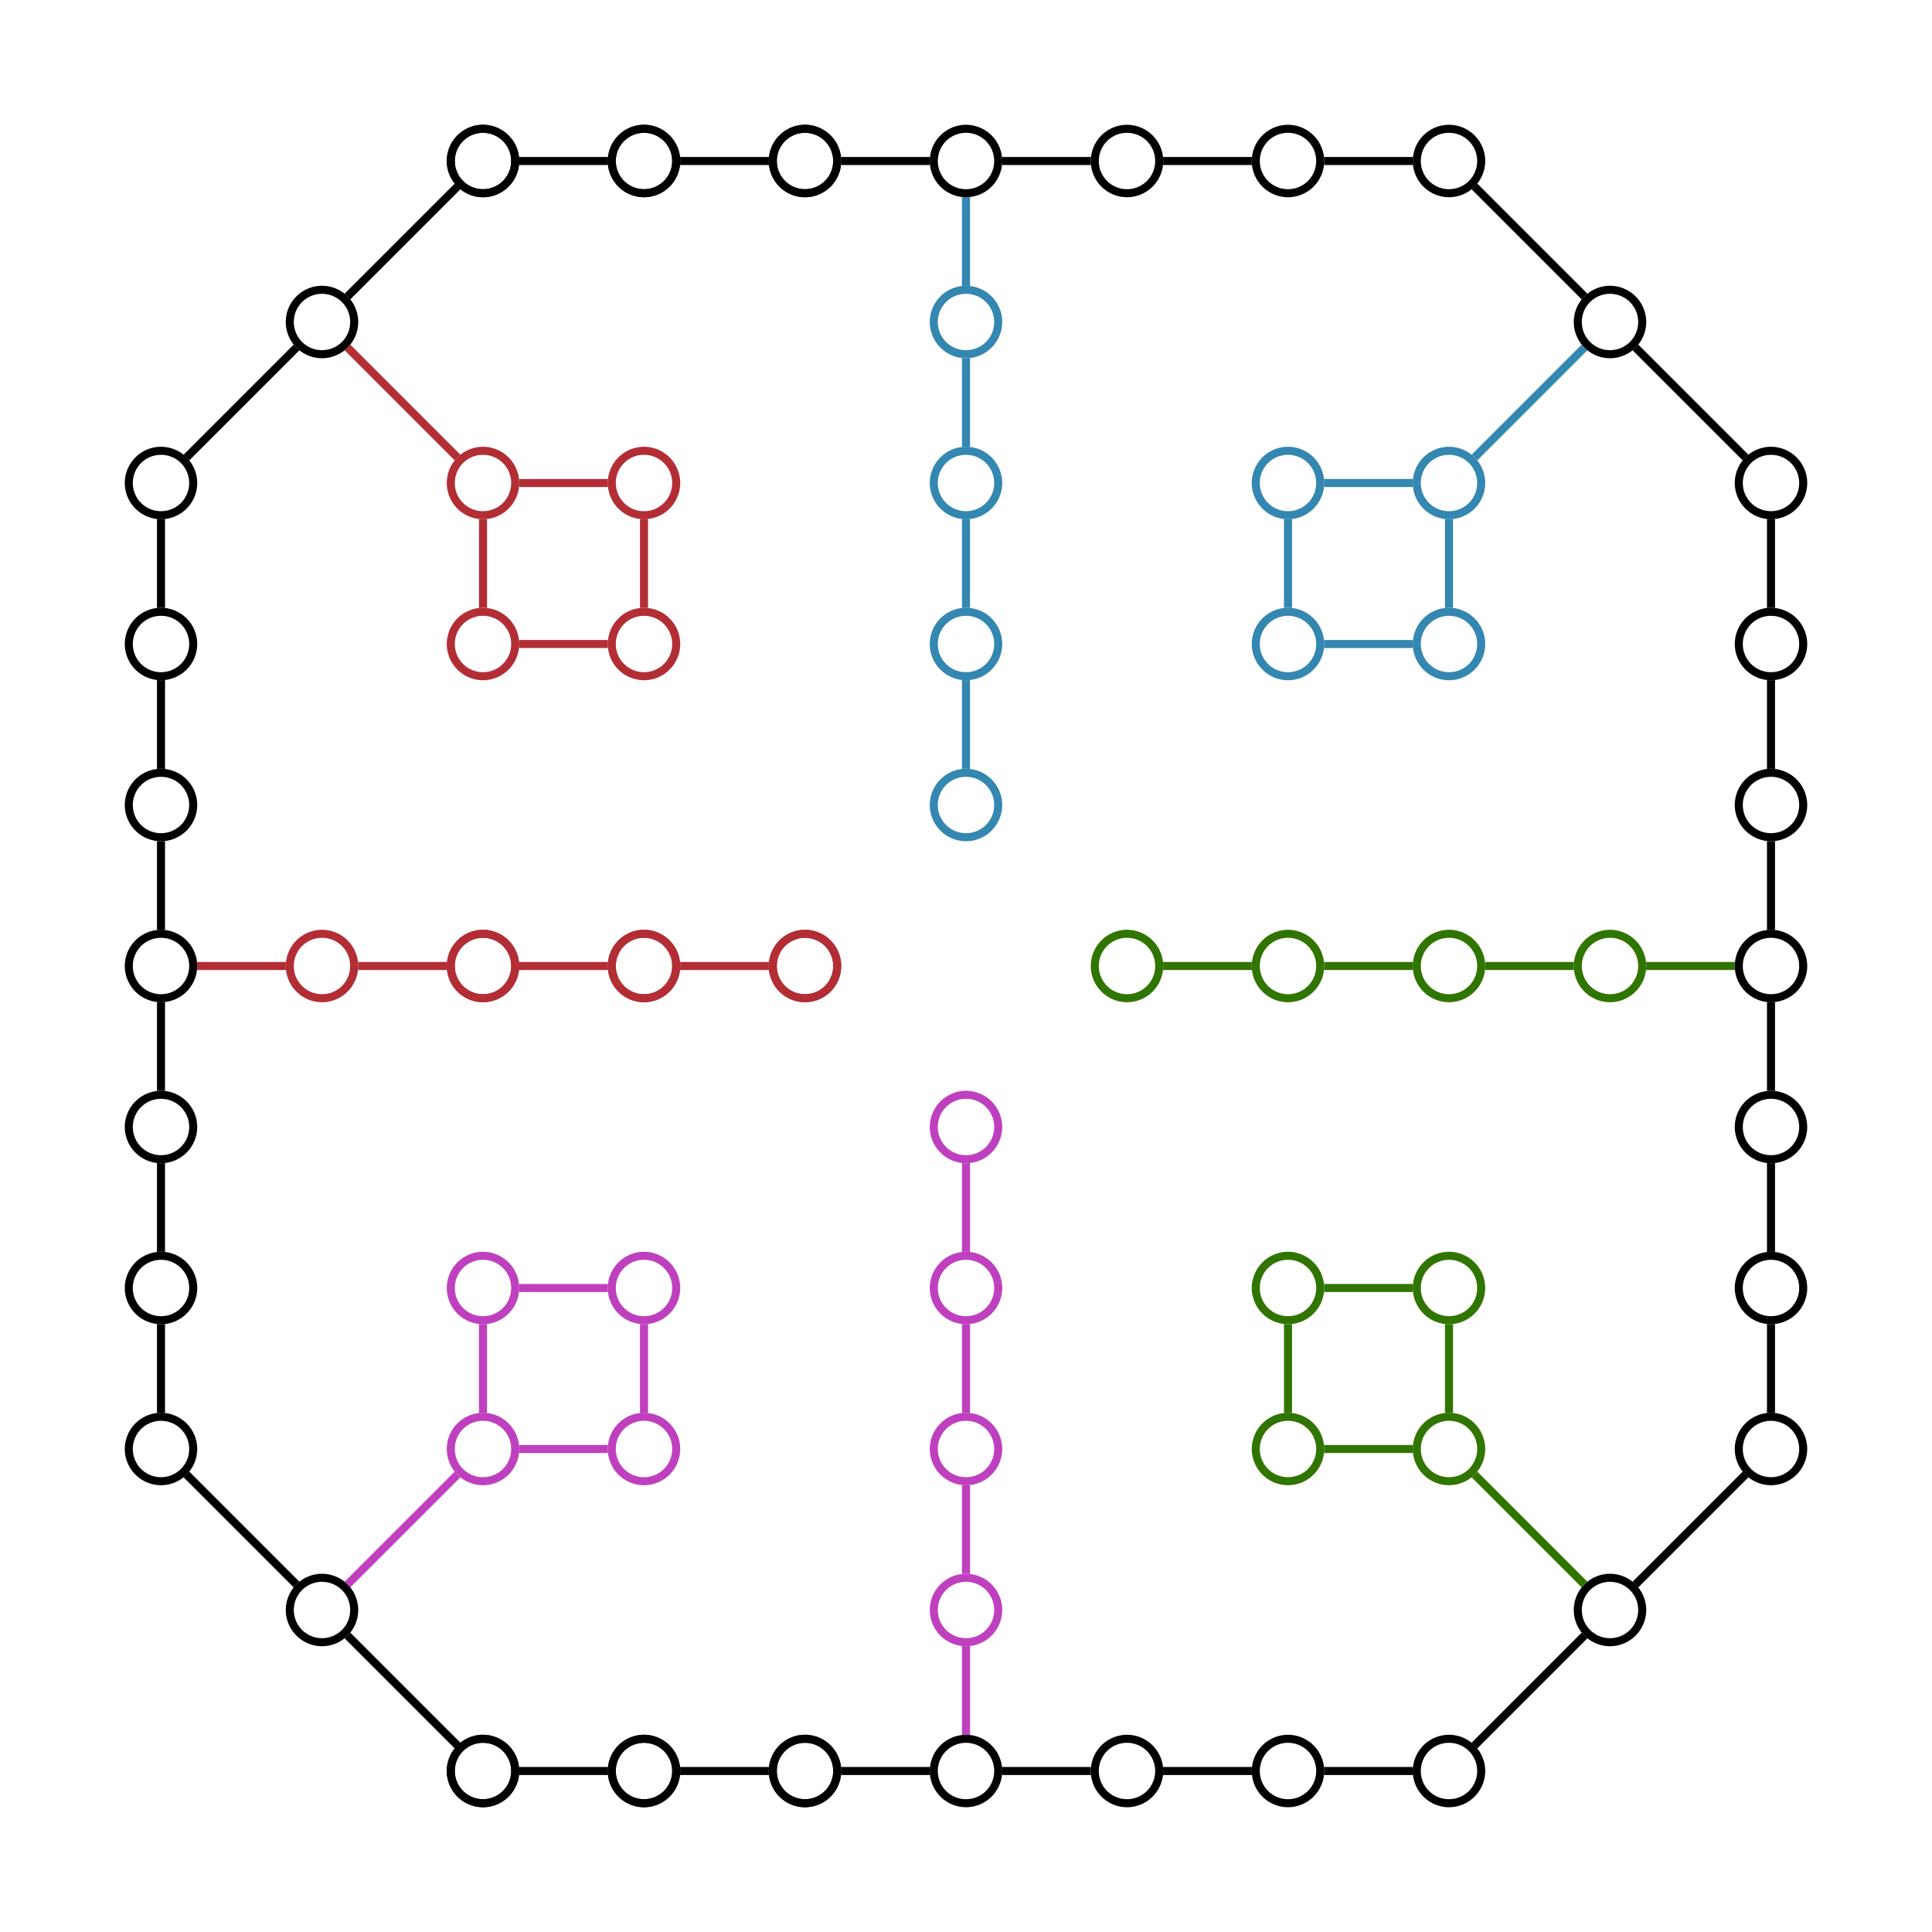 <svg xmlns="http://www.w3.org/2000/svg" width="12in" height="12in" viewBox="0 0 304.8 304.8"><defs><pattern id="a" height="5.181" width="30.066" patternUnits="userSpaceOnUse"><path d="M7.597.061C5.079-.187 2.656.302-.01 1.788v1.273c2.783-1.63 5.183-2.009 7.482-1.781 2.298.228 4.497 1.081 6.781 1.938 4.567 1.713 9.551 3.458 15.813-.157l-.004-1.273c-6.44 3.709-10.816 1.982-15.371.273-2.278-.854-4.576-1.75-7.094-2z"/></pattern></defs><path style="line-height:normal;font-variant-ligatures:normal;font-variant-position:normal;font-variant-caps:normal;font-variant-numeric:normal;font-variant-alternates:normal;font-feature-settings:normal;text-indent:0;text-align:start;text-decoration-line:none;text-decoration-style:solid;text-decoration-color:#000;text-transform:none;text-orientation:mixed;white-space:normal;shape-padding:0;isolation:auto;mix-blend-mode:normal;solid-color:#000;solid-opacity:1" d="M81.879 24.765a5.718 5.718 0 010 1.27h14.045a5.731 5.731 0 01-.038-.634c0-.216.016-.427.039-.636zM107.279 24.765a5.743 5.743 0 010 1.27h14.044a5.731 5.731 0 01-.039-.634c0-.215.016-.427.039-.636zM132.68 24.765a5.718 5.718 0 010 1.27h14.04a5.733 5.733 0 010-1.27zM158.078 24.765a5.718 5.718 0 010 1.27h14.043a5.733 5.733 0 010-1.27zM183.478 24.765a5.718 5.718 0 010 1.27h14.043a5.733 5.733 0 010-1.27zM208.879 24.765a5.718 5.718 0 010 1.27h14.043a5.733 5.733 0 010-1.27zM71.74 28.962L54.361 46.341c.331.265.632.566.898.897L72.638 29.86a5.763 5.763 0 01-.899-.899zM233.06 28.962a5.765 5.765 0 01-.898.899l17.377 17.377c.266-.332.567-.633.899-.898zM46.34 54.363L28.963 71.74c.33.265.631.565.896.896L47.238 55.26a5.766 5.766 0 01-.898-.897zM258.46 54.363a5.767 5.767 0 01-.898.898l17.377 17.376c.265-.331.566-.632.898-.898zM24.765 81.88v14.04a5.728 5.728 0 011.27 0V81.88a5.726 5.726 0 01-1.27 0zM278.764 81.88v14.04a5.728 5.728 0 011.272 0V81.88a5.727 5.727 0 01-1.272 0zM24.765 107.278v14.043a5.733 5.733 0 011.27 0v-14.043a5.721 5.721 0 01-1.27 0zM278.764 107.278v14.043a5.733 5.733 0 011.272 0v-14.043a5.722 5.722 0 01-1.272 0zM24.765 132.679v14.043a5.733 5.733 0 011.27 0v-14.043a5.721 5.721 0 01-1.27 0zM278.764 132.679v14.043a5.733 5.733 0 011.272 0v-14.043a5.722 5.722 0 01-1.272 0zM24.765 158.08v14.042a5.733 5.733 0 011.27 0V158.08a5.721 5.721 0 01-1.27 0zM278.764 158.08v14.042a5.733 5.733 0 011.272 0V158.08a5.722 5.722 0 01-1.272 0zM24.765 183.48v14.04a5.733 5.733 0 011.27 0v-14.04a5.721 5.721 0 01-1.27 0zM278.764 183.48v14.04a5.733 5.733 0 011.272 0v-14.04a5.722 5.722 0 01-1.272 0zM24.765 208.88v14.04a5.733 5.733 0 011.27 0v-14.04a5.721 5.721 0 01-1.27 0zM278.764 208.88v14.04a5.733 5.733 0 011.272 0v-14.04a5.722 5.722 0 01-1.272 0zM29.86 232.162a5.763 5.763 0 01-.898.897l17.378 17.378c.265-.331.567-.632.898-.897zM274.94 232.163l-17.378 17.377c.332.265.633.566.898.898l17.378-17.378a5.764 5.764 0 01-.898-.897zM55.26 257.562a5.763 5.763 0 01-.898.898L71.74 275.84c.266-.332.567-.633.899-.899zM249.54 257.563l-17.378 17.377c.331.266.633.567.898.899l17.379-17.379a5.766 5.766 0 01-.9-.897zM81.879 278.765a5.718 5.718 0 010 1.27h14.045a5.731 5.731 0 01-.038-.634c0-.216.016-.427.039-.636zM107.279 278.765a5.742 5.742 0 010 1.27h14.044a5.731 5.731 0 01-.039-.634c0-.216.016-.427.039-.636zM132.68 278.765a5.718 5.718 0 010 1.27h14.04a5.733 5.733 0 010-1.27zM158.078 278.765a5.718 5.718 0 010 1.27h14.043a5.733 5.733 0 010-1.27zM183.478 278.765a5.718 5.718 0 010 1.27h14.043a5.733 5.733 0 010-1.27zM208.879 278.765a5.718 5.718 0 010 1.27h14.043a5.733 5.733 0 010-1.27z" color="#000" font-weight="400" font-family="sans-serif" overflow="visible"/><path style="line-height:normal;font-variant-ligatures:normal;font-variant-position:normal;font-variant-caps:normal;font-variant-numeric:normal;font-variant-alternates:normal;font-feature-settings:normal;text-indent:0;text-align:start;text-decoration-line:none;text-decoration-style:solid;text-decoration-color:#000;text-transform:none;text-orientation:mixed;white-space:normal;shape-padding:0;isolation:auto;mix-blend-mode:normal;solid-color:#000;solid-opacity:1" d="M31.078 151.765a5.719 5.719 0 010 1.27H45.12a5.709 5.709 0 010-1.27zM56.48 151.765a5.718 5.718 0 010 1.27h14.043a5.731 5.731 0 01-.038-.634c0-.216.016-.427.039-.636zM81.878 151.765a5.742 5.742 0 010 1.27h14.046a5.707 5.707 0 01-.04-.634c0-.216.017-.427.04-.636zM107.278 151.765a5.743 5.743 0 010 1.27h14.046a5.707 5.707 0 01-.039-.634c0-.216.016-.427.04-.636z" color="#000" font-weight="400" font-family="sans-serif" overflow="visible" fill="#b32d35"/><path style="line-height:normal;font-variant-ligatures:normal;font-variant-position:normal;font-variant-caps:normal;font-variant-numeric:normal;font-variant-alternates:normal;font-feature-settings:normal;text-indent:0;text-align:start;text-decoration-line:none;text-decoration-style:solid;text-decoration-color:#000;text-transform:none;text-orientation:mixed;white-space:normal;shape-padding:0;isolation:auto;mix-blend-mode:normal;solid-color:#000;solid-opacity:1" d="M153.035 31.079a5.737 5.737 0 01-1.27 0v14.043a5.728 5.728 0 011.27 0zM151.765 56.48v14.04a5.73 5.73 0 011.27 0V56.48a5.726 5.726 0 01-1.27 0zM151.765 81.88v14.04a5.73 5.73 0 011.27 0V81.88a5.728 5.728 0 01-1.27 0zM151.765 107.278v14.043a5.742 5.742 0 011.27 0v-14.043a5.733 5.733 0 01-1.27 0z" color="#000" font-weight="400" font-family="sans-serif" overflow="visible" fill="#3387b0"/><path style="line-height:normal;font-variant-ligatures:normal;font-variant-position:normal;font-variant-caps:normal;font-variant-numeric:normal;font-variant-alternates:normal;font-feature-settings:normal;text-indent:0;text-align:start;text-decoration-line:none;text-decoration-style:solid;text-decoration-color:#000;text-transform:none;text-orientation:mixed;white-space:normal;shape-padding:0;isolation:auto;mix-blend-mode:normal;solid-color:#000;solid-opacity:1" d="M183.48 151.765a5.718 5.718 0 010 1.27h14.04a5.733 5.733 0 010-1.27zM208.878 151.765a5.718 5.718 0 010 1.27h14.043a5.733 5.733 0 010-1.27zM234.278 151.765a5.718 5.718 0 010 1.27h14.043a5.733 5.733 0 010-1.27zM259.679 151.765a5.718 5.718 0 010 1.27h14.042a5.733 5.733 0 01-.037-.634c0-.215.014-.427.037-.636z" color="#000" font-weight="400" font-family="sans-serif" overflow="visible" fill="#317501"/><path style="line-height:normal;font-variant-ligatures:normal;font-variant-position:normal;font-variant-caps:normal;font-variant-numeric:normal;font-variant-alternates:normal;font-feature-settings:normal;text-indent:0;text-align:start;text-decoration-line:none;text-decoration-style:solid;text-decoration-color:#000;text-transform:none;text-orientation:mixed;white-space:normal;shape-padding:0;isolation:auto;mix-blend-mode:normal;solid-color:#000;solid-opacity:1" d="M151.765 183.48v14.04a5.742 5.742 0 011.27 0v-14.04a5.733 5.733 0 01-1.27 0zM151.765 208.88v14.04a5.742 5.742 0 011.27 0v-14.04a5.733 5.733 0 01-1.27 0zM151.765 234.278v14.043a5.742 5.742 0 011.27 0v-14.043a5.733 5.733 0 01-1.27 0zM151.765 259.679v14.043a5.764 5.764 0 011.27 0v-14.043a5.733 5.733 0 01-1.27 0z" color="#000" font-weight="400" font-family="sans-serif" overflow="visible" fill="#bf40bf"/><path style="line-height:normal;font-variant-ligatures:normal;font-variant-position:normal;font-variant-caps:normal;font-variant-numeric:normal;font-variant-alternates:normal;font-feature-settings:normal;text-indent:0;text-align:start;text-decoration-line:none;text-decoration-style:solid;text-decoration-color:#000;text-transform:none;text-orientation:mixed;white-space:normal;shape-padding:0;isolation:auto;mix-blend-mode:normal;solid-color:#000;solid-opacity:1" d="M152.4 248.285a5.724 5.724 0 00-5.714 5.715 5.724 5.724 0 005.714 5.715 5.724 5.724 0 005.715-5.715 5.725 5.725 0 00-5.715-5.715zm0 1.27a4.436 4.436 0 014.446 4.445 4.436 4.436 0 01-4.446 4.445 4.435 4.435 0 01-4.445-4.445 4.436 4.436 0 014.445-4.445zM152.4 222.885a5.724 5.724 0 00-5.714 5.715 5.724 5.724 0 005.714 5.714 5.724 5.724 0 005.715-5.714 5.725 5.725 0 00-5.715-5.715zm0 1.27a4.436 4.436 0 014.446 4.445 4.436 4.436 0 01-4.446 4.445 4.435 4.435 0 01-4.445-4.445 4.436 4.436 0 014.445-4.446zM152.4 197.484a5.724 5.724 0 00-5.714 5.715 5.725 5.725 0 005.714 5.717 5.726 5.726 0 005.715-5.717 5.725 5.725 0 00-5.715-5.715zm0 1.272a4.435 4.435 0 014.446 4.443 4.436 4.436 0 01-4.446 4.446 4.435 4.435 0 01-4.445-4.446 4.434 4.434 0 014.445-4.443zM152.4 172.086a5.723 5.723 0 00-5.714 5.713 5.725 5.725 0 005.714 5.717 5.726 5.726 0 005.715-5.717 5.723 5.723 0 00-5.715-5.713zm0 1.27a4.436 4.436 0 014.446 4.445 4.434 4.434 0 01-4.446 4.443 4.434 4.434 0 01-4.445-4.443 4.436 4.436 0 014.445-4.446z" color="#000" font-weight="400" font-family="sans-serif" overflow="visible" fill="#bf40bf"/><path style="line-height:normal;font-variant-ligatures:normal;font-variant-position:normal;font-variant-caps:normal;font-variant-numeric:normal;font-variant-alternates:normal;font-feature-settings:normal;text-indent:0;text-align:start;text-decoration-line:none;text-decoration-style:solid;text-decoration-color:#000;text-transform:none;text-orientation:mixed;white-space:normal;shape-padding:0;isolation:auto;mix-blend-mode:normal;solid-color:#000;solid-opacity:1" d="M152.4 121.285a5.724 5.724 0 00-5.714 5.715 5.724 5.724 0 005.714 5.715 5.724 5.724 0 005.715-5.715 5.725 5.725 0 00-5.715-5.715zm0 1.27a4.436 4.436 0 014.446 4.445 4.436 4.436 0 01-4.446 4.445 4.435 4.435 0 01-4.445-4.445 4.436 4.436 0 014.445-4.445zM152.4 95.885a5.724 5.724 0 00-5.714 5.715 5.724 5.724 0 005.714 5.714 5.724 5.724 0 005.715-5.714 5.725 5.725 0 00-5.715-5.715zm0 1.27a4.436 4.436 0 014.446 4.445 4.436 4.436 0 01-4.446 4.445 4.435 4.435 0 01-4.445-4.445 4.436 4.436 0 014.445-4.446zM152.4 70.484a5.724 5.724 0 00-5.714 5.715 5.725 5.725 0 005.714 5.717 5.726 5.726 0 005.715-5.717 5.725 5.725 0 00-5.715-5.715zm0 1.272a4.435 4.435 0 014.446 4.443 4.436 4.436 0 01-4.446 4.446 4.435 4.435 0 01-4.445-4.446 4.434 4.434 0 014.445-4.443zM152.4 45.086a5.723 5.723 0 00-5.714 5.713 5.725 5.725 0 005.714 5.717 5.726 5.726 0 005.715-5.717 5.723 5.723 0 00-5.715-5.713zm0 1.27a4.436 4.436 0 014.446 4.445 4.434 4.434 0 01-4.446 4.443 4.434 4.434 0 01-4.445-4.443 4.436 4.436 0 014.445-4.446z" color="#000" font-weight="400" font-family="sans-serif" overflow="visible" fill="#3387b0"/><path style="line-height:normal;font-variant-ligatures:normal;font-variant-position:normal;font-variant-caps:normal;font-variant-numeric:normal;font-variant-alternates:normal;font-feature-settings:normal;text-indent:0;text-align:start;text-decoration-line:none;text-decoration-style:solid;text-decoration-color:#000;text-transform:none;text-orientation:mixed;white-space:normal;shape-padding:0;isolation:auto;mix-blend-mode:normal;solid-color:#000;solid-opacity:1" d="M127 146.686a5.724 5.724 0 00-5.715 5.714 5.724 5.724 0 005.715 5.715 5.724 5.724 0 005.715-5.715 5.725 5.725 0 00-5.715-5.714zm0 1.27a4.436 4.436 0 014.445 4.444 4.436 4.436 0 01-4.445 4.446 4.435 4.435 0 01-4.445-4.446 4.436 4.436 0 014.445-4.445zM101.6 146.686a5.724 5.724 0 00-5.715 5.714 5.724 5.724 0 005.715 5.715 5.724 5.724 0 005.714-5.715 5.725 5.725 0 00-5.714-5.714zm0 1.27a4.436 4.436 0 014.445 4.444 4.436 4.436 0 01-4.445 4.446 4.435 4.435 0 01-4.446-4.446 4.436 4.436 0 014.446-4.445zM76.2 146.686a5.724 5.724 0 00-5.716 5.714 5.724 5.724 0 005.715 5.715 5.724 5.724 0 005.715-5.715 5.725 5.725 0 00-5.715-5.714zm0 1.27a4.436 4.436 0 014.445 4.444 4.436 4.436 0 01-4.446 4.446 4.435 4.435 0 01-4.445-4.446 4.436 4.436 0 014.445-4.445zM50.8 146.686a5.726 5.726 0 00-5.716 5.714 5.725 5.725 0 005.717 5.715 5.724 5.724 0 005.715-5.715 5.725 5.725 0 00-5.715-5.714zm0 1.27a4.435 4.435 0 014.444 4.444 4.434 4.434 0 01-4.443 4.446 4.435 4.435 0 01-4.446-4.446 4.436 4.436 0 014.446-4.445z" color="#000" font-weight="400" font-family="sans-serif" overflow="visible" fill="#b32d35"/><path style="line-height:normal;font-variant-ligatures:normal;font-variant-position:normal;font-variant-caps:normal;font-variant-numeric:normal;font-variant-alternates:normal;font-feature-settings:normal;text-indent:0;text-align:start;text-decoration-line:none;text-decoration-style:solid;text-decoration-color:#000;text-transform:none;text-orientation:mixed;white-space:normal;shape-padding:0;isolation:auto;mix-blend-mode:normal;solid-color:#000;solid-opacity:1" d="M254 146.686a5.724 5.724 0 00-5.715 5.714 5.724 5.724 0 005.715 5.715 5.724 5.724 0 005.715-5.715 5.725 5.725 0 00-5.715-5.714zm0 1.27a4.436 4.436 0 014.445 4.444 4.436 4.436 0 01-4.445 4.446 4.435 4.435 0 01-4.445-4.446 4.436 4.436 0 014.445-4.445zM228.6 146.686a5.724 5.724 0 00-5.715 5.714 5.724 5.724 0 005.715 5.715 5.724 5.724 0 005.714-5.715 5.725 5.725 0 00-5.714-5.714zm0 1.27a4.436 4.436 0 014.445 4.444 4.436 4.436 0 01-4.445 4.446 4.435 4.435 0 01-4.446-4.446 4.436 4.436 0 014.446-4.445zM203.2 146.686a5.724 5.724 0 00-5.716 5.714 5.724 5.724 0 005.715 5.715 5.724 5.724 0 005.715-5.715 5.725 5.725 0 00-5.715-5.714zm0 1.27a4.436 4.436 0 014.445 4.444 4.436 4.436 0 01-4.446 4.446 4.435 4.435 0 01-4.445-4.446 4.436 4.436 0 014.445-4.445zM177.8 146.686a5.726 5.726 0 00-5.716 5.714 5.725 5.725 0 005.717 5.715 5.724 5.724 0 005.715-5.715 5.725 5.725 0 00-5.715-5.714zm0 1.27a4.435 4.435 0 014.444 4.444 4.434 4.434 0 01-4.443 4.446 4.435 4.435 0 01-4.446-4.446 4.436 4.436 0 014.446-4.445z" color="#000" font-weight="400" font-family="sans-serif" overflow="visible" fill="#317501"/><path style="line-height:normal;font-variant-ligatures:normal;font-variant-position:normal;font-variant-caps:normal;font-variant-numeric:normal;font-variant-alternates:normal;font-feature-settings:normal;text-indent:0;text-align:start;text-decoration-line:none;text-decoration-style:solid;text-decoration-color:#000;text-transform:none;text-orientation:mixed;white-space:normal;shape-padding:0;isolation:auto;mix-blend-mode:normal;solid-color:#000;solid-opacity:1" d="M25.4 146.686a5.724 5.724 0 00-5.714 5.714 5.724 5.724 0 005.714 5.715 5.724 5.724 0 005.715-5.715 5.725 5.725 0 00-5.715-5.714zm0 1.27a4.436 4.436 0 014.446 4.444 4.436 4.436 0 01-4.446 4.446 4.435 4.435 0 01-4.445-4.446 4.436 4.436 0 014.445-4.445zM25.4 121.285A5.724 5.724 0 0019.686 127a5.724 5.724 0 005.714 5.715A5.724 5.724 0 0031.115 127a5.725 5.725 0 00-5.715-5.715zm0 1.27A4.436 4.436 0 0129.846 127a4.436 4.436 0 01-4.446 4.445A4.435 4.435 0 0120.955 127a4.436 4.436 0 014.445-4.445zM25.4 95.885a5.724 5.724 0 00-5.714 5.715 5.724 5.724 0 005.714 5.714 5.724 5.724 0 005.715-5.714 5.725 5.725 0 00-5.715-5.715zm0 1.27a4.436 4.436 0 014.446 4.445 4.436 4.436 0 01-4.446 4.445 4.435 4.435 0 01-4.445-4.445 4.436 4.436 0 014.445-4.446zM25.4 70.484a5.724 5.724 0 00-5.714 5.715 5.725 5.725 0 005.714 5.717 5.726 5.726 0 005.715-5.717 5.725 5.725 0 00-5.715-5.715zm0 1.272a4.435 4.435 0 014.446 4.443 4.436 4.436 0 01-4.446 4.446 4.435 4.435 0 01-4.445-4.446 4.434 4.434 0 014.445-4.443zM25.4 222.885a5.724 5.724 0 00-5.714 5.715 5.724 5.724 0 005.714 5.714 5.724 5.724 0 005.715-5.714 5.725 5.725 0 00-5.715-5.715zm0 1.27a4.436 4.436 0 014.446 4.445 4.436 4.436 0 01-4.446 4.445 4.435 4.435 0 01-4.445-4.445 4.436 4.436 0 014.445-4.446zM25.4 197.484a5.724 5.724 0 00-5.714 5.715 5.725 5.725 0 005.714 5.717 5.726 5.726 0 005.715-5.717 5.725 5.725 0 00-5.715-5.715zm0 1.272a4.435 4.435 0 014.446 4.443 4.436 4.436 0 01-4.446 4.446 4.435 4.435 0 01-4.445-4.446 4.434 4.434 0 014.445-4.443zM25.4 172.086a5.723 5.723 0 00-5.714 5.713 5.725 5.725 0 005.714 5.717 5.726 5.726 0 005.715-5.717 5.723 5.723 0 00-5.715-5.713zm0 1.27a4.436 4.436 0 014.446 4.445 4.434 4.434 0 01-4.446 4.443 4.434 4.434 0 01-4.445-4.443 4.436 4.436 0 014.445-4.446zM279.4 146.686a5.724 5.724 0 00-5.714 5.714 5.724 5.724 0 005.714 5.715 5.724 5.724 0 005.715-5.715 5.725 5.725 0 00-5.715-5.714zm0 1.27a4.436 4.436 0 014.446 4.444 4.436 4.436 0 01-4.446 4.446 4.435 4.435 0 01-4.445-4.446 4.436 4.436 0 014.445-4.445zM279.4 121.285a5.724 5.724 0 00-5.714 5.715 5.724 5.724 0 005.714 5.715 5.724 5.724 0 005.715-5.715 5.725 5.725 0 00-5.715-5.715zm0 1.27a4.436 4.436 0 014.446 4.445 4.436 4.436 0 01-4.446 4.445 4.435 4.435 0 01-4.445-4.445 4.436 4.436 0 014.445-4.445zM279.4 95.885a5.724 5.724 0 00-5.714 5.715 5.724 5.724 0 005.714 5.714 5.724 5.724 0 005.715-5.714 5.725 5.725 0 00-5.715-5.715zm0 1.27a4.436 4.436 0 014.446 4.445 4.436 4.436 0 01-4.446 4.445 4.435 4.435 0 01-4.445-4.445 4.436 4.436 0 014.445-4.446zM279.4 70.484a5.724 5.724 0 00-5.714 5.715 5.725 5.725 0 005.714 5.717 5.726 5.726 0 005.715-5.717 5.725 5.725 0 00-5.715-5.715zm0 1.272a4.435 4.435 0 014.446 4.443 4.436 4.436 0 01-4.446 4.446 4.435 4.435 0 01-4.445-4.446 4.434 4.434 0 014.445-4.443zM279.4 222.885a5.724 5.724 0 00-5.714 5.715 5.724 5.724 0 005.714 5.714 5.724 5.724 0 005.715-5.714 5.725 5.725 0 00-5.715-5.715zm0 1.27a4.436 4.436 0 014.446 4.445 4.436 4.436 0 01-4.446 4.445 4.435 4.435 0 01-4.445-4.445 4.436 4.436 0 014.445-4.446zM279.4 197.484a5.724 5.724 0 00-5.714 5.715 5.725 5.725 0 005.714 5.717 5.726 5.726 0 005.715-5.717 5.725 5.725 0 00-5.715-5.715zm0 1.272a4.435 4.435 0 014.446 4.443 4.436 4.436 0 01-4.446 4.446 4.435 4.435 0 01-4.445-4.446 4.434 4.434 0 014.445-4.443zM279.4 172.086a5.723 5.723 0 00-5.714 5.713 5.725 5.725 0 005.714 5.717 5.726 5.726 0 005.715-5.717 5.723 5.723 0 00-5.715-5.713zm0 1.27a4.436 4.436 0 014.446 4.445 4.434 4.434 0 01-4.446 4.443 4.434 4.434 0 01-4.445-4.443 4.436 4.436 0 014.445-4.446z" color="#000" font-weight="400" font-family="sans-serif" overflow="visible"/><path style="line-height:normal;font-variant-ligatures:normal;font-variant-position:normal;font-variant-caps:normal;font-variant-numeric:normal;font-variant-alternates:normal;font-feature-settings:normal;text-indent:0;text-align:start;text-decoration-line:none;text-decoration-style:solid;text-decoration-color:#000;text-transform:none;text-orientation:mixed;white-space:normal;shape-padding:0;isolation:auto;mix-blend-mode:normal;solid-color:#000;solid-opacity:1" d="M76.2 70.484a5.724 5.724 0 00-5.716 5.715 5.725 5.725 0 005.715 5.717 5.726 5.726 0 005.715-5.717 5.725 5.725 0 00-5.715-5.715zm0 1.272a4.435 4.435 0 014.445 4.443 4.436 4.436 0 01-4.446 4.446 4.435 4.435 0 01-4.445-4.446 4.434 4.434 0 014.445-4.443zM101.6 70.484a5.724 5.724 0 00-5.715 5.715 5.725 5.725 0 005.715 5.717 5.726 5.726 0 005.714-5.717 5.725 5.725 0 00-5.714-5.715zm0 1.272a4.435 4.435 0 014.445 4.443 4.436 4.436 0 01-4.445 4.446 4.435 4.435 0 01-4.446-4.446 4.434 4.434 0 014.446-4.443zM101.6 95.885a5.724 5.724 0 00-5.715 5.715 5.724 5.724 0 005.715 5.714 5.724 5.724 0 005.714-5.714 5.725 5.725 0 00-5.714-5.715zm0 1.27a4.436 4.436 0 014.445 4.445 4.436 4.436 0 01-4.445 4.445 4.435 4.435 0 01-4.446-4.445 4.436 4.436 0 014.446-4.446zM76.2 95.885a5.724 5.724 0 00-5.716 5.715 5.724 5.724 0 005.715 5.714 5.724 5.724 0 005.715-5.714 5.725 5.725 0 00-5.715-5.715zm0 1.27a4.436 4.436 0 014.445 4.445 4.436 4.436 0 01-4.446 4.445 4.435 4.435 0 01-4.445-4.445 4.436 4.436 0 014.445-4.446z" color="#000" font-weight="400" font-family="sans-serif" overflow="visible" fill="#b32d35"/><path style="line-height:normal;font-variant-ligatures:normal;font-variant-position:normal;font-variant-caps:normal;font-variant-numeric:normal;font-variant-alternates:normal;font-feature-settings:normal;text-indent:0;text-align:start;text-decoration-line:none;text-decoration-style:solid;text-decoration-color:#000;text-transform:none;text-orientation:mixed;white-space:normal;shape-padding:0;isolation:auto;mix-blend-mode:normal;solid-color:#000;solid-opacity:1" d="M50.8 45.086c-3.148 0-5.716 2.564-5.716 5.713a5.727 5.727 0 005.717 5.717 5.726 5.726 0 005.715-5.717 5.723 5.723 0 00-5.715-5.713zm0 1.27a4.435 4.435 0 014.444 4.445 4.433 4.433 0 01-4.443 4.443 4.434 4.434 0 01-4.446-4.443 4.436 4.436 0 014.446-4.446z" color="#000" font-weight="400" font-family="sans-serif" overflow="visible"/><path style="line-height:normal;font-variant-ligatures:normal;font-variant-position:normal;font-variant-caps:normal;font-variant-numeric:normal;font-variant-alternates:normal;font-feature-settings:normal;text-indent:0;text-align:start;text-decoration-line:none;text-decoration-style:solid;text-decoration-color:#000;text-transform:none;text-orientation:mixed;white-space:normal;shape-padding:0;isolation:auto;mix-blend-mode:normal;solid-color:#000;solid-opacity:1" d="M203.2 70.484a5.724 5.724 0 00-5.716 5.715 5.725 5.725 0 005.715 5.717 5.726 5.726 0 005.715-5.717 5.725 5.725 0 00-5.715-5.715zm0 1.272a4.435 4.435 0 014.445 4.443 4.436 4.436 0 01-4.446 4.446 4.435 4.435 0 01-4.445-4.446 4.434 4.434 0 014.445-4.443zM228.6 70.484a5.724 5.724 0 00-5.715 5.715 5.725 5.725 0 005.715 5.717 5.726 5.726 0 005.714-5.717 5.725 5.725 0 00-5.714-5.715zm0 1.272a4.435 4.435 0 014.445 4.443 4.436 4.436 0 01-4.445 4.446 4.435 4.435 0 01-4.446-4.446 4.434 4.434 0 014.446-4.443zM228.6 95.885a5.724 5.724 0 00-5.715 5.715 5.724 5.724 0 005.715 5.714 5.724 5.724 0 005.714-5.714 5.725 5.725 0 00-5.714-5.715zm0 1.27a4.436 4.436 0 014.445 4.445 4.436 4.436 0 01-4.445 4.445 4.435 4.435 0 01-4.446-4.445 4.436 4.436 0 014.446-4.446zM203.2 95.885a5.724 5.724 0 00-5.716 5.715 5.724 5.724 0 005.715 5.714 5.724 5.724 0 005.715-5.714 5.725 5.725 0 00-5.715-5.715zm0 1.27a4.436 4.436 0 014.445 4.445 4.436 4.436 0 01-4.446 4.445 4.435 4.435 0 01-4.445-4.445 4.436 4.436 0 014.445-4.446z" color="#000" font-weight="400" font-family="sans-serif" overflow="visible" fill="#3387b0"/><path style="line-height:normal;font-variant-ligatures:normal;font-variant-position:normal;font-variant-caps:normal;font-variant-numeric:normal;font-variant-alternates:normal;font-feature-settings:normal;text-indent:0;text-align:start;text-decoration-line:none;text-decoration-style:solid;text-decoration-color:#000;text-transform:none;text-orientation:mixed;white-space:normal;shape-padding:0;isolation:auto;mix-blend-mode:normal;solid-color:#000;solid-opacity:1" d="M203.2 197.484a5.724 5.724 0 00-5.716 5.715 5.725 5.725 0 005.715 5.717 5.726 5.726 0 005.715-5.717 5.725 5.725 0 00-5.715-5.715zm0 1.272a4.435 4.435 0 014.445 4.443 4.436 4.436 0 01-4.446 4.446 4.435 4.435 0 01-4.445-4.446 4.434 4.434 0 014.445-4.443zM228.6 197.484a5.724 5.724 0 00-5.715 5.715 5.725 5.725 0 005.715 5.717 5.726 5.726 0 005.714-5.717 5.725 5.725 0 00-5.714-5.715zm0 1.272a4.435 4.435 0 014.445 4.443 4.436 4.436 0 01-4.445 4.446 4.435 4.435 0 01-4.446-4.446 4.434 4.434 0 014.446-4.443zM228.6 222.885a5.724 5.724 0 00-5.715 5.715 5.724 5.724 0 005.715 5.714 5.724 5.724 0 005.714-5.714 5.725 5.725 0 00-5.714-5.715zm0 1.27a4.436 4.436 0 014.445 4.445 4.436 4.436 0 01-4.445 4.445 4.435 4.435 0 01-4.446-4.445 4.436 4.436 0 014.446-4.446zM203.2 222.885a5.724 5.724 0 00-5.716 5.715 5.724 5.724 0 005.715 5.714 5.724 5.724 0 005.715-5.714 5.725 5.725 0 00-5.715-5.715zm0 1.27a4.436 4.436 0 014.445 4.445 4.436 4.436 0 01-4.446 4.445 4.435 4.435 0 01-4.445-4.445 4.436 4.436 0 014.445-4.446z" color="#000" font-weight="400" font-family="sans-serif" overflow="visible" fill="#317501"/><path style="line-height:normal;font-variant-ligatures:normal;font-variant-position:normal;font-variant-caps:normal;font-variant-numeric:normal;font-variant-alternates:normal;font-feature-settings:normal;text-indent:0;text-align:start;text-decoration-line:none;text-decoration-style:solid;text-decoration-color:#000;text-transform:none;text-orientation:mixed;white-space:normal;shape-padding:0;isolation:auto;mix-blend-mode:normal;solid-color:#000;solid-opacity:1" d="M76.2 197.484a5.724 5.724 0 00-5.716 5.715 5.725 5.725 0 005.715 5.717 5.726 5.726 0 005.715-5.717 5.725 5.725 0 00-5.715-5.715zm0 1.272a4.435 4.435 0 014.445 4.443 4.436 4.436 0 01-4.446 4.446 4.435 4.435 0 01-4.445-4.446 4.434 4.434 0 014.445-4.443zM101.6 197.484a5.724 5.724 0 00-5.715 5.715 5.725 5.725 0 005.715 5.717 5.726 5.726 0 005.714-5.717 5.725 5.725 0 00-5.714-5.715zm0 1.272a4.435 4.435 0 014.445 4.443 4.436 4.436 0 01-4.445 4.446 4.435 4.435 0 01-4.446-4.446 4.434 4.434 0 014.446-4.443zM101.6 222.885a5.724 5.724 0 00-5.715 5.715 5.724 5.724 0 005.715 5.714 5.724 5.724 0 005.714-5.714 5.725 5.725 0 00-5.714-5.715zm0 1.27a4.436 4.436 0 014.445 4.445 4.436 4.436 0 01-4.445 4.445 4.435 4.435 0 01-4.446-4.445 4.436 4.436 0 014.446-4.446zM76.2 222.885a5.724 5.724 0 00-5.716 5.715 5.724 5.724 0 005.715 5.714 5.724 5.724 0 005.715-5.714 5.725 5.725 0 00-5.715-5.715zm0 1.27a4.436 4.436 0 014.445 4.445 4.436 4.436 0 01-4.446 4.445 4.435 4.435 0 01-4.445-4.445 4.436 4.436 0 014.445-4.446z" color="#000" font-weight="400" font-family="sans-serif" overflow="visible" fill="#bf40bf"/><path style="line-height:normal;font-variant-ligatures:normal;font-variant-position:normal;font-variant-caps:normal;font-variant-numeric:normal;font-variant-alternates:normal;font-feature-settings:normal;text-indent:0;text-align:start;text-decoration-line:none;text-decoration-style:solid;text-decoration-color:#000;text-transform:none;text-orientation:mixed;white-space:normal;shape-padding:0;isolation:auto;mix-blend-mode:normal;solid-color:#000;solid-opacity:1" d="M50.8 248.285A5.726 5.726 0 0045.085 254a5.725 5.725 0 005.717 5.715A5.724 5.724 0 0056.516 254a5.725 5.725 0 00-5.715-5.715zm0 1.27A4.435 4.435 0 0155.245 254a4.434 4.434 0 01-4.443 4.445A4.435 4.435 0 0146.355 254a4.436 4.436 0 014.446-4.445zM254 248.285a5.724 5.724 0 00-5.715 5.715 5.724 5.724 0 005.715 5.715 5.724 5.724 0 005.715-5.715 5.725 5.725 0 00-5.715-5.715zm0 1.27a4.436 4.436 0 014.445 4.445 4.436 4.436 0 01-4.445 4.445 4.435 4.435 0 01-4.445-4.445 4.436 4.436 0 014.445-4.445zM254 45.086a5.723 5.723 0 00-5.715 5.713A5.725 5.725 0 00254 56.516a5.726 5.726 0 005.715-5.717A5.723 5.723 0 00254 45.086zm0 1.27a4.436 4.436 0 014.445 4.445A4.434 4.434 0 01254 55.244a4.434 4.434 0 01-4.445-4.443A4.436 4.436 0 01254 46.355z" color="#000" font-weight="400" font-family="sans-serif" overflow="visible"/><path style="line-height:normal;font-variant-ligatures:normal;font-variant-position:normal;font-variant-caps:normal;font-variant-numeric:normal;font-variant-alternates:normal;font-feature-settings:normal;text-indent:0;text-align:start;text-decoration-line:none;text-decoration-style:solid;text-decoration-color:#000;text-transform:none;text-orientation:mixed;white-space:normal;shape-padding:0;isolation:auto;mix-blend-mode:normal;solid-color:#000;solid-opacity:1" d="M127 146.686a5.724 5.724 0 00-5.715 5.714 5.724 5.724 0 005.715 5.715 5.724 5.724 0 005.715-5.715 5.725 5.725 0 00-5.715-5.714zm0 1.27a4.436 4.436 0 014.445 4.444 4.436 4.436 0 01-4.445 4.446 4.435 4.435 0 01-4.445-4.446 4.436 4.436 0 014.445-4.445zM101.6 146.686a5.724 5.724 0 00-5.715 5.714 5.724 5.724 0 005.715 5.715 5.724 5.724 0 005.714-5.715 5.725 5.725 0 00-5.714-5.714zm0 1.27a4.436 4.436 0 014.445 4.444 4.436 4.436 0 01-4.445 4.446 4.435 4.435 0 01-4.446-4.446 4.436 4.436 0 014.446-4.445zM76.2 146.686a5.724 5.724 0 00-5.716 5.714 5.724 5.724 0 005.715 5.715 5.724 5.724 0 005.715-5.715 5.725 5.725 0 00-5.715-5.714zm0 1.27a4.436 4.436 0 014.445 4.444 4.436 4.436 0 01-4.446 4.446 4.435 4.435 0 01-4.445-4.446 4.436 4.436 0 014.445-4.445z" color="#000" font-weight="400" font-family="sans-serif" overflow="visible" fill="#b32d35"/><path style="line-height:normal;font-variant-ligatures:normal;font-variant-position:normal;font-variant-caps:normal;font-variant-numeric:normal;font-variant-alternates:normal;font-feature-settings:normal;text-indent:0;text-align:start;text-decoration-line:none;text-decoration-style:solid;text-decoration-color:#000;text-transform:none;text-orientation:mixed;white-space:normal;shape-padding:0;isolation:auto;mix-blend-mode:normal;solid-color:#000;solid-opacity:1" d="M127 273.686a5.724 5.724 0 00-5.715 5.714 5.724 5.724 0 005.715 5.715 5.724 5.724 0 005.715-5.715 5.725 5.725 0 00-5.715-5.714zm0 1.27a4.436 4.436 0 014.445 4.444 4.436 4.436 0 01-4.445 4.446 4.435 4.435 0 01-4.445-4.446 4.436 4.436 0 014.445-4.445zM101.6 273.686a5.724 5.724 0 00-5.715 5.714 5.724 5.724 0 005.715 5.715 5.724 5.724 0 005.714-5.715 5.725 5.725 0 00-5.714-5.714zm0 1.27a4.436 4.436 0 014.445 4.444 4.436 4.436 0 01-4.445 4.446 4.435 4.435 0 01-4.446-4.446 4.436 4.436 0 014.446-4.445zM76.2 273.686a5.724 5.724 0 00-5.716 5.714 5.724 5.724 0 005.715 5.715 5.724 5.724 0 005.715-5.715 5.725 5.725 0 00-5.715-5.714zm0 1.27a4.436 4.436 0 014.445 4.444 4.436 4.436 0 01-4.446 4.446 4.435 4.435 0 01-4.445-4.446 4.436 4.436 0 014.445-4.445zM228.6 273.686a5.724 5.724 0 00-5.715 5.714 5.724 5.724 0 005.715 5.715 5.724 5.724 0 005.714-5.715 5.725 5.725 0 00-5.714-5.714zm0 1.27a4.436 4.436 0 014.445 4.444 4.436 4.436 0 01-4.445 4.446 4.435 4.435 0 01-4.446-4.446 4.436 4.436 0 014.446-4.445zM203.2 273.686a5.724 5.724 0 00-5.716 5.714 5.724 5.724 0 005.715 5.715 5.724 5.724 0 005.715-5.715 5.725 5.725 0 00-5.715-5.714zm0 1.27a4.436 4.436 0 014.445 4.444 4.436 4.436 0 01-4.446 4.446 4.435 4.435 0 01-4.445-4.446 4.436 4.436 0 014.445-4.445zM177.8 273.686a5.726 5.726 0 00-5.716 5.714 5.725 5.725 0 005.717 5.715 5.724 5.724 0 005.715-5.715 5.725 5.725 0 00-5.715-5.714zm0 1.27a4.435 4.435 0 014.444 4.444 4.434 4.434 0 01-4.443 4.446 4.435 4.435 0 01-4.446-4.446 4.436 4.436 0 014.446-4.445z" color="#000" font-weight="400" font-family="sans-serif" overflow="visible"/><path style="line-height:normal;font-variant-ligatures:normal;font-variant-position:normal;font-variant-caps:normal;font-variant-numeric:normal;font-variant-alternates:normal;font-feature-settings:normal;text-indent:0;text-align:start;text-decoration-line:none;text-decoration-style:solid;text-decoration-color:#000;text-transform:none;text-orientation:mixed;white-space:normal;shape-padding:0;isolation:auto;mix-blend-mode:normal;solid-color:#000;solid-opacity:1" d="M127 273.686a5.724 5.724 0 00-5.715 5.714 5.724 5.724 0 005.715 5.715 5.724 5.724 0 005.715-5.715 5.725 5.725 0 00-5.715-5.714zm0 1.27a4.436 4.436 0 014.445 4.444 4.436 4.436 0 01-4.445 4.446 4.435 4.435 0 01-4.445-4.446 4.436 4.436 0 014.445-4.445zM101.6 273.686a5.724 5.724 0 00-5.715 5.714 5.724 5.724 0 005.715 5.715 5.724 5.724 0 005.714-5.715 5.725 5.725 0 00-5.714-5.714zm0 1.27a4.436 4.436 0 014.445 4.444 4.436 4.436 0 01-4.445 4.446 4.435 4.435 0 01-4.446-4.446 4.436 4.436 0 014.446-4.445zM76.2 273.686a5.724 5.724 0 00-5.716 5.714 5.724 5.724 0 005.715 5.715 5.724 5.724 0 005.715-5.715 5.725 5.725 0 00-5.715-5.714zm0 1.27a4.436 4.436 0 014.445 4.444 4.436 4.436 0 01-4.446 4.446 4.435 4.435 0 01-4.445-4.446 4.436 4.436 0 014.445-4.445zM127 19.686a5.724 5.724 0 00-5.715 5.714A5.724 5.724 0 00127 31.115a5.724 5.724 0 005.715-5.715A5.725 5.725 0 00127 19.686zm0 1.27a4.436 4.436 0 014.445 4.444A4.436 4.436 0 01127 29.846a4.435 4.435 0 01-4.445-4.446A4.436 4.436 0 01127 20.955zM101.6 19.686a5.724 5.724 0 00-5.715 5.714 5.724 5.724 0 005.715 5.715 5.724 5.724 0 005.714-5.715 5.725 5.725 0 00-5.714-5.714zm0 1.27a4.436 4.436 0 014.445 4.444 4.436 4.436 0 01-4.445 4.446 4.435 4.435 0 01-4.446-4.446 4.436 4.436 0 014.446-4.445zM76.2 19.686a5.724 5.724 0 00-5.716 5.714 5.724 5.724 0 005.715 5.715 5.724 5.724 0 005.715-5.715 5.725 5.725 0 00-5.715-5.714zm0 1.27a4.436 4.436 0 014.445 4.444 4.436 4.436 0 01-4.446 4.446 4.435 4.435 0 01-4.445-4.446 4.436 4.436 0 014.445-4.445zM228.6 19.686a5.724 5.724 0 00-5.715 5.714 5.724 5.724 0 005.715 5.715 5.724 5.724 0 005.714-5.715 5.725 5.725 0 00-5.714-5.714zm0 1.27a4.436 4.436 0 014.445 4.444 4.436 4.436 0 01-4.445 4.446 4.435 4.435 0 01-4.446-4.446 4.436 4.436 0 014.446-4.445zM203.2 19.686a5.724 5.724 0 00-5.716 5.714 5.724 5.724 0 005.715 5.715 5.724 5.724 0 005.715-5.715 5.725 5.725 0 00-5.715-5.714zm0 1.27a4.436 4.436 0 014.445 4.444 4.436 4.436 0 01-4.446 4.446 4.435 4.435 0 01-4.445-4.446 4.436 4.436 0 014.445-4.445zM177.8 19.686a5.726 5.726 0 00-5.716 5.714 5.725 5.725 0 005.717 5.715 5.724 5.724 0 005.715-5.715 5.725 5.725 0 00-5.715-5.714zm0 1.27a4.435 4.435 0 014.444 4.444 4.434 4.434 0 01-4.443 4.446 4.435 4.435 0 01-4.446-4.446 4.436 4.436 0 014.446-4.445z" color="#000" font-weight="400" font-family="sans-serif" overflow="visible"/><path style="line-height:normal;font-variant-ligatures:normal;font-variant-position:normal;font-variant-caps:normal;font-variant-numeric:normal;font-variant-alternates:normal;font-feature-settings:normal;text-indent:0;text-align:start;text-decoration-line:none;text-decoration-style:solid;text-decoration-color:#000;text-transform:none;text-orientation:mixed;white-space:normal;shape-padding:0;isolation:auto;mix-blend-mode:normal;solid-color:#000;solid-opacity:1" d="M127 19.686a5.724 5.724 0 00-5.715 5.714A5.724 5.724 0 00127 31.115a5.724 5.724 0 005.715-5.715A5.725 5.725 0 00127 19.686zm0 1.27a4.436 4.436 0 014.445 4.444A4.436 4.436 0 01127 29.846a4.435 4.435 0 01-4.445-4.446A4.436 4.436 0 01127 20.955zM101.6 19.686a5.724 5.724 0 00-5.715 5.714 5.724 5.724 0 005.715 5.715 5.724 5.724 0 005.714-5.715 5.725 5.725 0 00-5.714-5.714zm0 1.27a4.436 4.436 0 014.445 4.444 4.436 4.436 0 01-4.445 4.446 4.435 4.435 0 01-4.446-4.446 4.436 4.436 0 014.446-4.445zM76.2 19.686a5.724 5.724 0 00-5.716 5.714 5.724 5.724 0 005.715 5.715 5.724 5.724 0 005.715-5.715 5.725 5.725 0 00-5.715-5.714zm0 1.27a4.436 4.436 0 014.445 4.444 4.436 4.436 0 01-4.446 4.446 4.435 4.435 0 01-4.445-4.446 4.436 4.436 0 014.445-4.445zM152.4 19.686a5.724 5.724 0 00-5.714 5.714 5.724 5.724 0 005.714 5.715 5.724 5.724 0 005.715-5.715 5.725 5.725 0 00-5.715-5.714zm0 1.27a4.436 4.436 0 014.446 4.444 4.436 4.436 0 01-4.446 4.446 4.435 4.435 0 01-4.445-4.446 4.436 4.436 0 014.445-4.445zM152.4 273.686a5.724 5.724 0 00-5.714 5.714 5.724 5.724 0 005.714 5.715 5.724 5.724 0 005.715-5.715 5.725 5.725 0 00-5.715-5.714zm0 1.27a4.436 4.436 0 014.446 4.444 4.436 4.436 0 01-4.446 4.446 4.435 4.435 0 01-4.445-4.446 4.436 4.436 0 014.445-4.445z" color="#000" font-weight="400" font-family="sans-serif" overflow="visible"/><path style="line-height:normal;font-variant-ligatures:normal;font-variant-position:normal;font-variant-caps:normal;font-variant-numeric:normal;font-variant-alternates:normal;font-feature-settings:normal;text-indent:0;text-align:start;text-decoration-line:none;text-decoration-style:solid;text-decoration-color:#000;text-transform:none;text-orientation:mixed;white-space:normal;shape-padding:0;isolation:auto;mix-blend-mode:normal;solid-color:#000;solid-opacity:1" d="M55.26 54.362a5.767 5.767 0 01-.897.898L71.74 72.637a5.77 5.77 0 01.897-.898zM81.88 75.564a5.733 5.733 0 010 1.272h14.04a5.731 5.731 0 010-1.272zM75.566 81.88v14.04a5.729 5.729 0 011.27 0V81.88a5.729 5.729 0 01-1.27 0zM100.964 81.88v14.04a5.727 5.727 0 011.272 0V81.88a5.728 5.728 0 01-1.272 0zM81.88 100.965a5.733 5.733 0 010 1.27h14.04a5.718 5.718 0 010-1.27z" color="#000" font-weight="400" font-family="sans-serif" overflow="visible" fill="#b32d35"/><path style="line-height:normal;font-variant-ligatures:normal;font-variant-position:normal;font-variant-caps:normal;font-variant-numeric:normal;font-variant-alternates:normal;font-feature-settings:normal;text-indent:0;text-align:start;text-decoration-line:none;text-decoration-style:solid;text-decoration-color:#000;text-transform:none;text-orientation:mixed;white-space:normal;shape-padding:0;isolation:auto;mix-blend-mode:normal;solid-color:#000;solid-opacity:1" d="M249.54 54.362L232.163 71.74c.331.266.631.566.896.897l17.378-17.377a5.766 5.766 0 01-.897-.898zM208.88 75.564a5.733 5.733 0 010 1.272h14.04a5.731 5.731 0 010-1.272zM202.566 81.88v14.04a5.729 5.729 0 011.27 0V81.88a5.729 5.729 0 01-1.27 0zM227.964 81.88v14.04a5.727 5.727 0 011.272 0V81.88a5.728 5.728 0 01-1.272 0zM208.88 100.965a5.733 5.733 0 010 1.27h14.04a5.718 5.718 0 010-1.27z" color="#000" font-weight="400" font-family="sans-serif" overflow="visible" fill="#3387b0"/><path style="line-height:normal;font-variant-ligatures:normal;font-variant-position:normal;font-variant-caps:normal;font-variant-numeric:normal;font-variant-alternates:normal;font-feature-settings:normal;text-indent:0;text-align:start;text-decoration-line:none;text-decoration-style:solid;text-decoration-color:#000;text-transform:none;text-orientation:mixed;white-space:normal;shape-padding:0;isolation:auto;mix-blend-mode:normal;solid-color:#000;solid-opacity:1" d="M208.88 202.564a5.733 5.733 0 010 1.272h14.04a5.731 5.731 0 010-1.272zM202.566 208.88v14.04a5.734 5.734 0 011.27 0v-14.04a5.733 5.733 0 01-1.27 0zM227.964 208.88v14.04a5.722 5.722 0 011.272 0v-14.04a5.733 5.733 0 01-1.272 0zM208.88 227.965a5.734 5.734 0 010 1.27h14.04a5.718 5.718 0 010-1.27zM233.06 232.162a5.762 5.762 0 01-.898.898l17.377 17.378c.266-.332.567-.633.899-.898z" color="#000" font-weight="400" font-family="sans-serif" overflow="visible" fill="#317501"/><path style="line-height:normal;font-variant-ligatures:normal;font-variant-position:normal;font-variant-caps:normal;font-variant-numeric:normal;font-variant-alternates:normal;font-feature-settings:normal;text-indent:0;text-align:start;text-decoration-line:none;text-decoration-style:solid;text-decoration-color:#000;text-transform:none;text-orientation:mixed;white-space:normal;shape-padding:0;isolation:auto;mix-blend-mode:normal;solid-color:#000;solid-opacity:1" d="M81.88 202.564a5.733 5.733 0 010 1.272h14.04a5.731 5.731 0 010-1.272zM75.566 208.88v14.04a5.733 5.733 0 011.27 0v-14.04a5.733 5.733 0 01-1.27 0zM100.964 208.88v14.04a5.722 5.722 0 011.272 0v-14.04a5.733 5.733 0 01-1.272 0zM81.88 227.965a5.734 5.734 0 010 1.27h14.04a5.718 5.718 0 010-1.27zM71.74 232.163L54.361 249.54c.331.266.633.567.898.898L72.64 233.06a5.767 5.767 0 01-.9-.897z" color="#000" font-weight="400" font-family="sans-serif" overflow="visible" fill="#bf40bf"/></svg>
